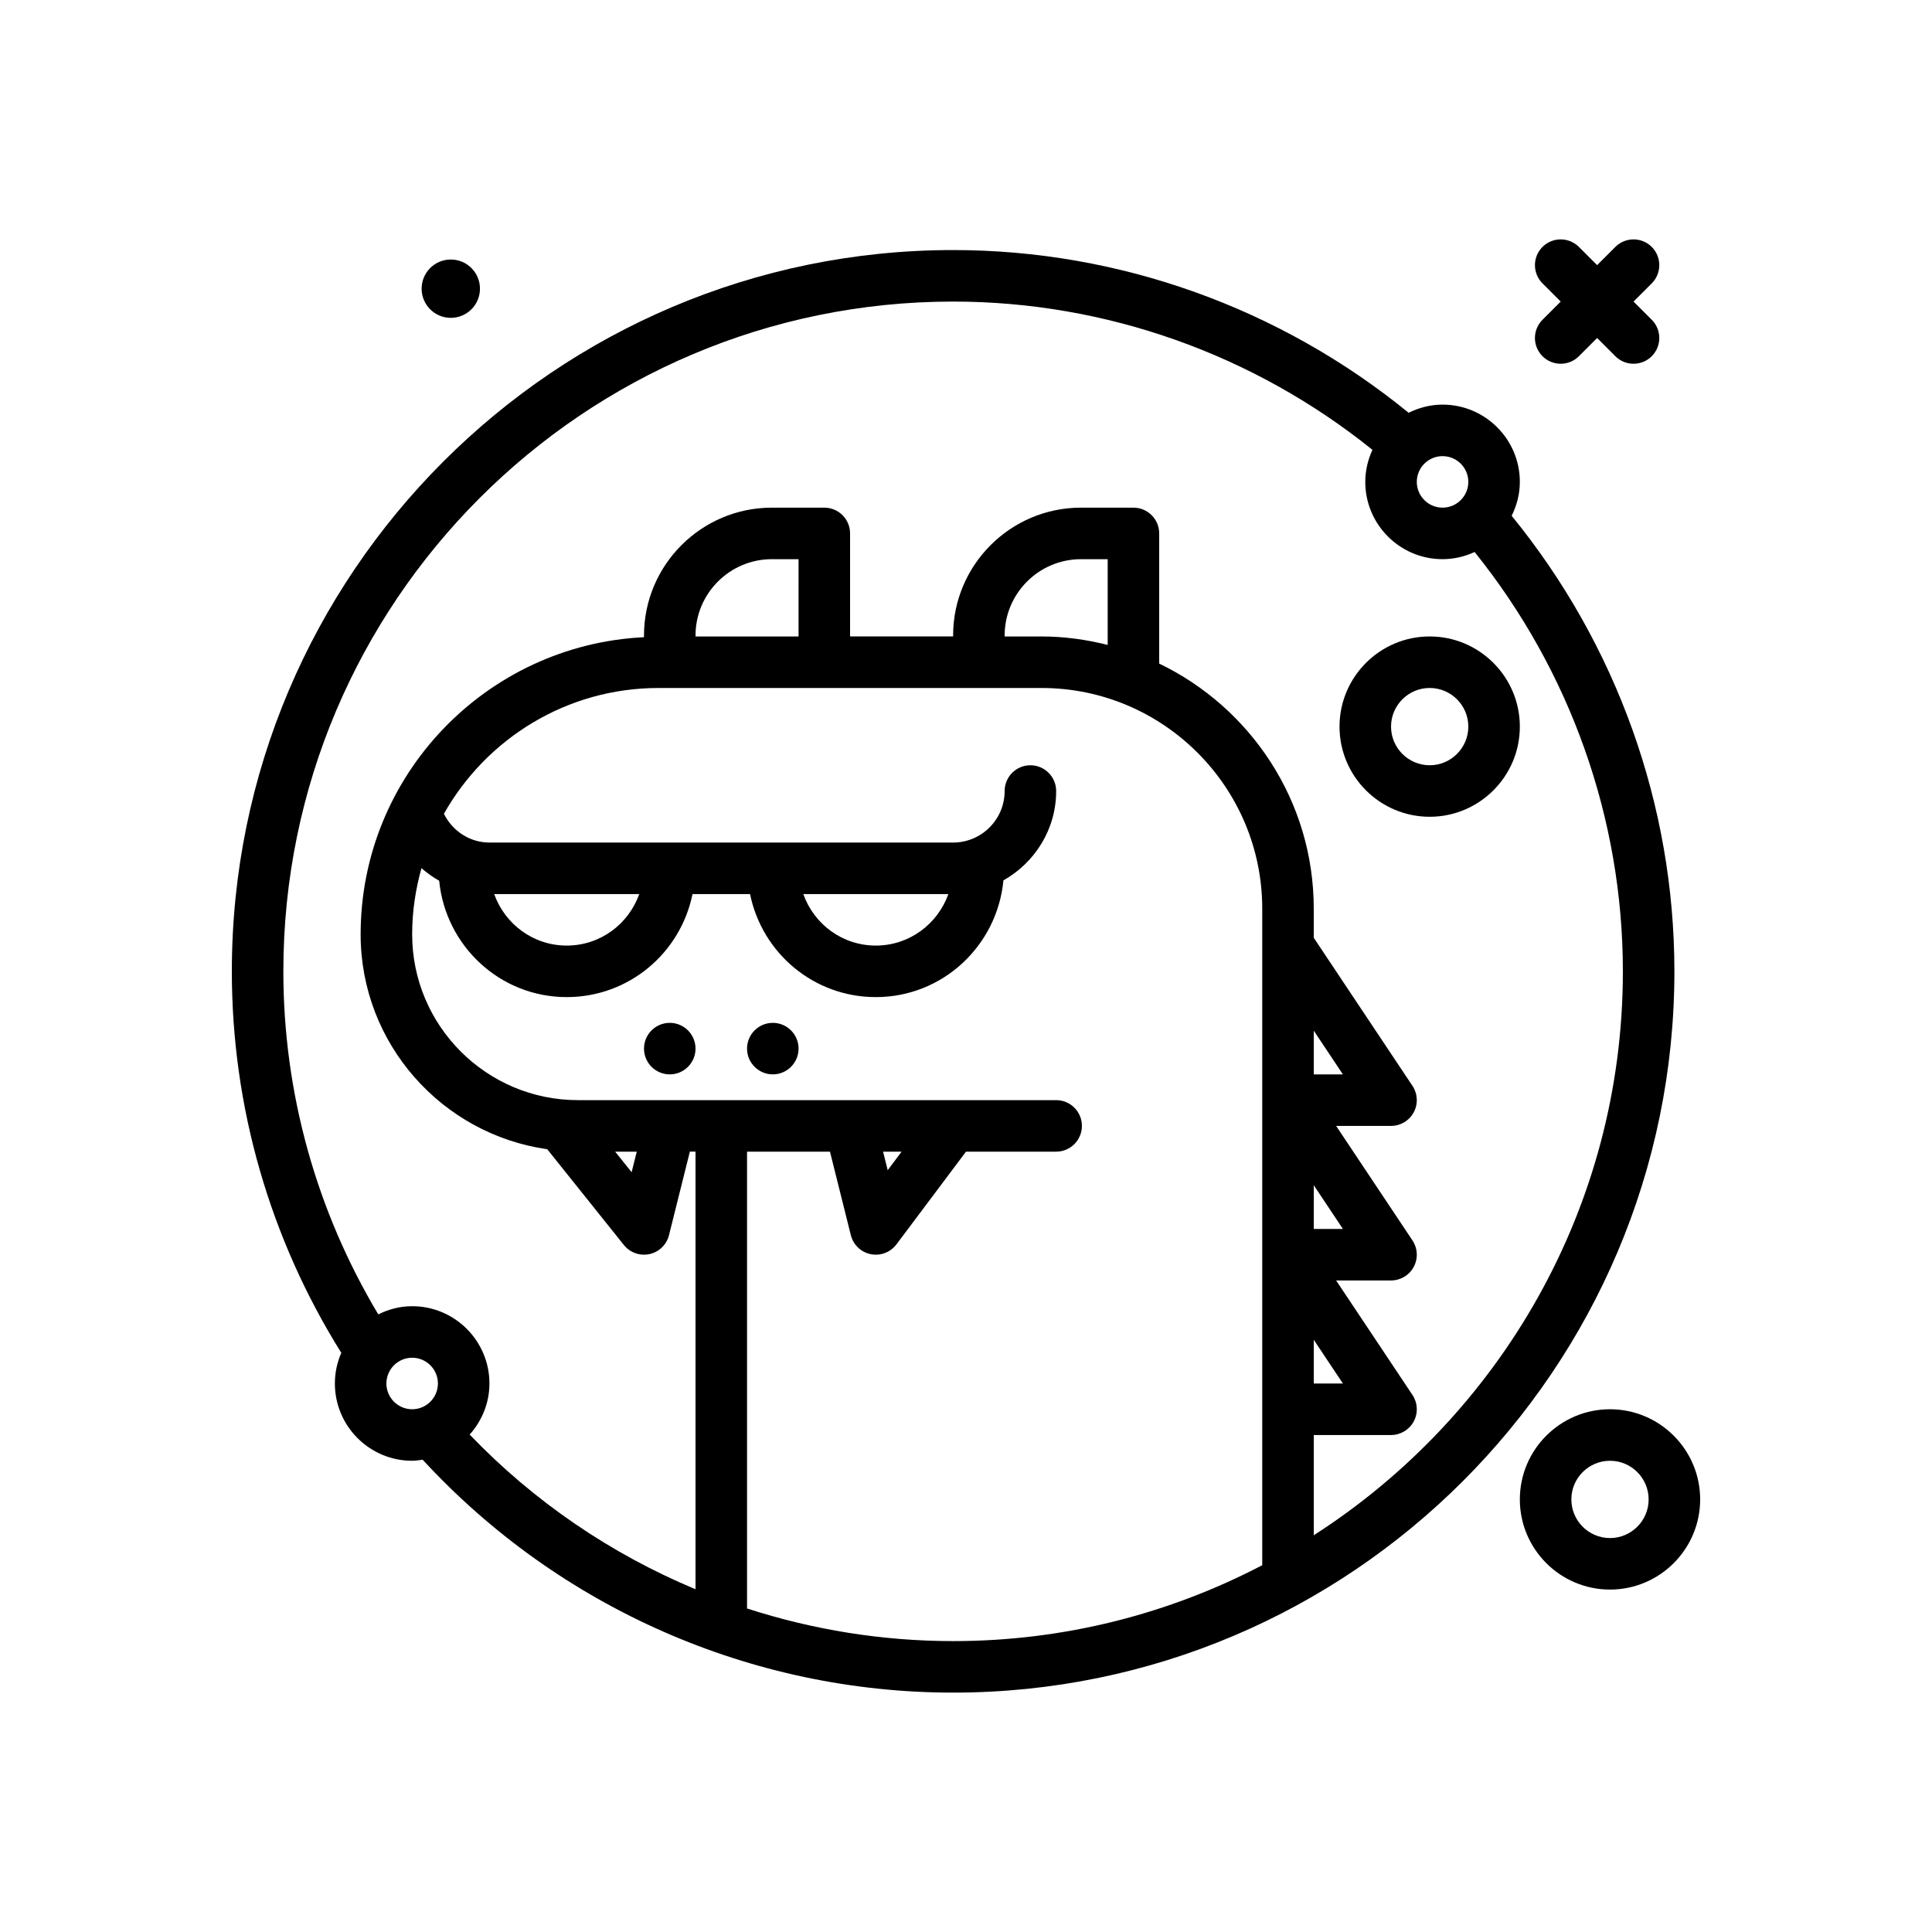 <svg id="monster3" enable-background="new 0 0 300 300" height="512" viewBox="0 0 300 300" width="512" xmlns="http://www.w3.org/2000/svg"><g><path d="m234.731 80.093c.787-1.596 1.269-3.368 1.269-5.265 0-6.617-5.383-12-12-12-1.897 0-3.669.482-5.266 1.27-19.936-16.268-44.918-25.27-70.734-25.27-61.758 0-112 50.242-112 112 0 21.061 5.903 41.485 16.995 59.24-.635 1.461-.995 3.068-.995 4.76 0 6.617 5.383 12 12 12 .558 0 1.092-.091 1.63-.165 21.186 22.992 51.067 36.165 82.37 36.165 61.758 0 112-50.242 112-112 0-25.815-9.001-50.797-25.269-70.735zm-6.731-5.265c0 2.205-1.795 4-4 4s-4-1.795-4-4 1.795-4 4-4 4 1.795 4 4zm-168 140c0-2.205 1.795-4 4-4s4 1.795 4 4-1.795 4-4 4-4-1.795-4-4zm56 34.933v-70.933h12.877l3.242 12.971c.375 1.496 1.576 2.645 3.09 2.949.264.055.529.08.791.08 1.244 0 2.436-.58 3.199-1.6l10.8-14.4h14c2.209 0 4-1.791 4-4s-1.791-4-4-4h-52-12-10.261c-14.191 0-25.738-11.547-25.738-25.738 0-3.568.527-7.008 1.445-10.286.847.746 1.764 1.403 2.75 1.955.988 10.112 9.438 18.07 19.805 18.07 9.64 0 17.668-6.831 19.532-16h8.936c1.863 9.168 9.893 16 19.532 16 10.385 0 18.847-7.986 19.81-18.123 4.862-2.749 8.19-7.905 8.19-13.877 0-2.209-1.791-4-4-4s-4 1.791-4 4c0 4.412-3.588 8-8 8h-72c-3.06 0-5.73-1.787-7.071-4.462 6.568-11.645 19.037-19.538 33.332-19.538h59.469c18.896 0 34.27 15.373 34.27 34.27v101.945c-14.372 7.511-30.692 11.785-48 11.785-10.975-.001-21.761-1.752-32-5.068zm21.123-70.933h2.877l-2.158 2.877zm-38.247 0-.798 3.195-2.557-3.195zm-22.139-40h22.526c-1.655 4.67-6.058 8-11.263 8-5.208 0-9.606-3.354-11.263-8zm48 0h22.526c-1.656 4.646-6.055 8-11.263 8-5.205 0-9.608-3.331-11.263-8zm-.737-40h-16v-.146c0-6.535 5.318-11.854 11.854-11.854h4.146zm48 1.315c-3.294-.827-6.722-1.314-10.27-1.314h-5.73v-.146c0-6.535 5.318-11.854 11.854-11.854h4.146zm32 107.897 4.525 6.789h-4.525zm0-24 4.525 6.789h-4.525zm0-24 4.525 6.789h-4.525zm0 78.354v-15.566h12c1.475 0 2.83-.812 3.527-2.113.695-1.301.619-2.879-.199-4.105l-11.854-17.781h8.526c1.475 0 2.83-.812 3.527-2.113.695-1.301.619-2.879-.199-4.105l-11.854-17.781h8.526c1.475 0 2.83-.812 3.527-2.113.695-1.301.619-2.879-.199-4.105l-15.328-22.995v-4.52c0-16.757-9.828-31.226-24-38.058v-20.211c0-2.209-1.791-4-4-4h-8.146c-10.947 0-19.854 8.906-19.854 19.854v.146h-16v-16c0-2.209-1.791-4-4-4h-8.146c-10.947 0-19.854 8.906-19.854 19.854v.261c-24.456 1.191-44 21.401-44 46.147 0 16.983 12.626 31.036 28.977 33.362l11.9 14.874c.768.961 1.924 1.502 3.123 1.502.283 0 .568-.029.854-.092 1.484-.324 2.658-1.463 3.027-2.938l3.242-12.971h.877v67.95c-13.101-5.464-25.068-13.588-35.068-24.015 1.886-2.12 3.068-4.881 3.068-7.936 0-6.617-5.383-12-12-12-1.896 0-3.667.482-5.262 1.268-9.614-16.074-14.738-34.387-14.738-53.266 0-57.346 46.654-104 104-104 23.732 0 46.696 8.203 65.114 23.022-.699 1.521-1.114 3.198-1.114 4.978 0 6.617 5.383 12 12 12 1.781 0 3.458-.415 4.979-1.114 14.818 18.42 23.021 41.383 23.021 65.114 0 36.736-19.163 69.059-48 87.566z"/><path d="m70 49.357c2.501 0 4.53-2.028 4.53-4.529 0-2.502-2.028-4.53-4.53-4.53s-4.53 2.028-4.53 4.53 2.029 4.529 4.53 4.529z"/><path d="m239.516 55.312c.781.781 1.805 1.172 2.828 1.172s2.047-.391 2.828-1.172l2.828-2.828 2.828 2.828c.781.781 1.805 1.172 2.828 1.172s2.047-.391 2.828-1.172c1.562-1.562 1.562-4.094 0-5.656l-2.828-2.828 2.828-2.828c1.562-1.562 1.562-4.094 0-5.656s-4.094-1.562-5.656 0l-2.828 2.828-2.828-2.828c-1.562-1.562-4.094-1.562-5.656 0s-1.562 4.094 0 5.656l2.828 2.828-2.828 2.828c-1.563 1.563-1.563 4.094 0 5.656z"/><path d="m250 218.828c-7.719 0-14 6.281-14 14s6.281 14 14 14 14-6.281 14-14-6.281-14-14-14zm0 20c-3.309 0-6-2.691-6-6s2.691-6 6-6 6 2.691 6 6-2.691 6-6 6z"/><path d="m222 98.828c-7.719 0-14 6.281-14 14s6.281 14 14 14 14-6.281 14-14-6.281-14-14-14zm0 20c-3.309 0-6-2.691-6-6s2.691-6 6-6 6 2.691 6 6-2.691 6-6 6z"/><circle cx="104" cy="162.828" r="4"/><circle cx="120" cy="162.828" r="4"/></g></svg>